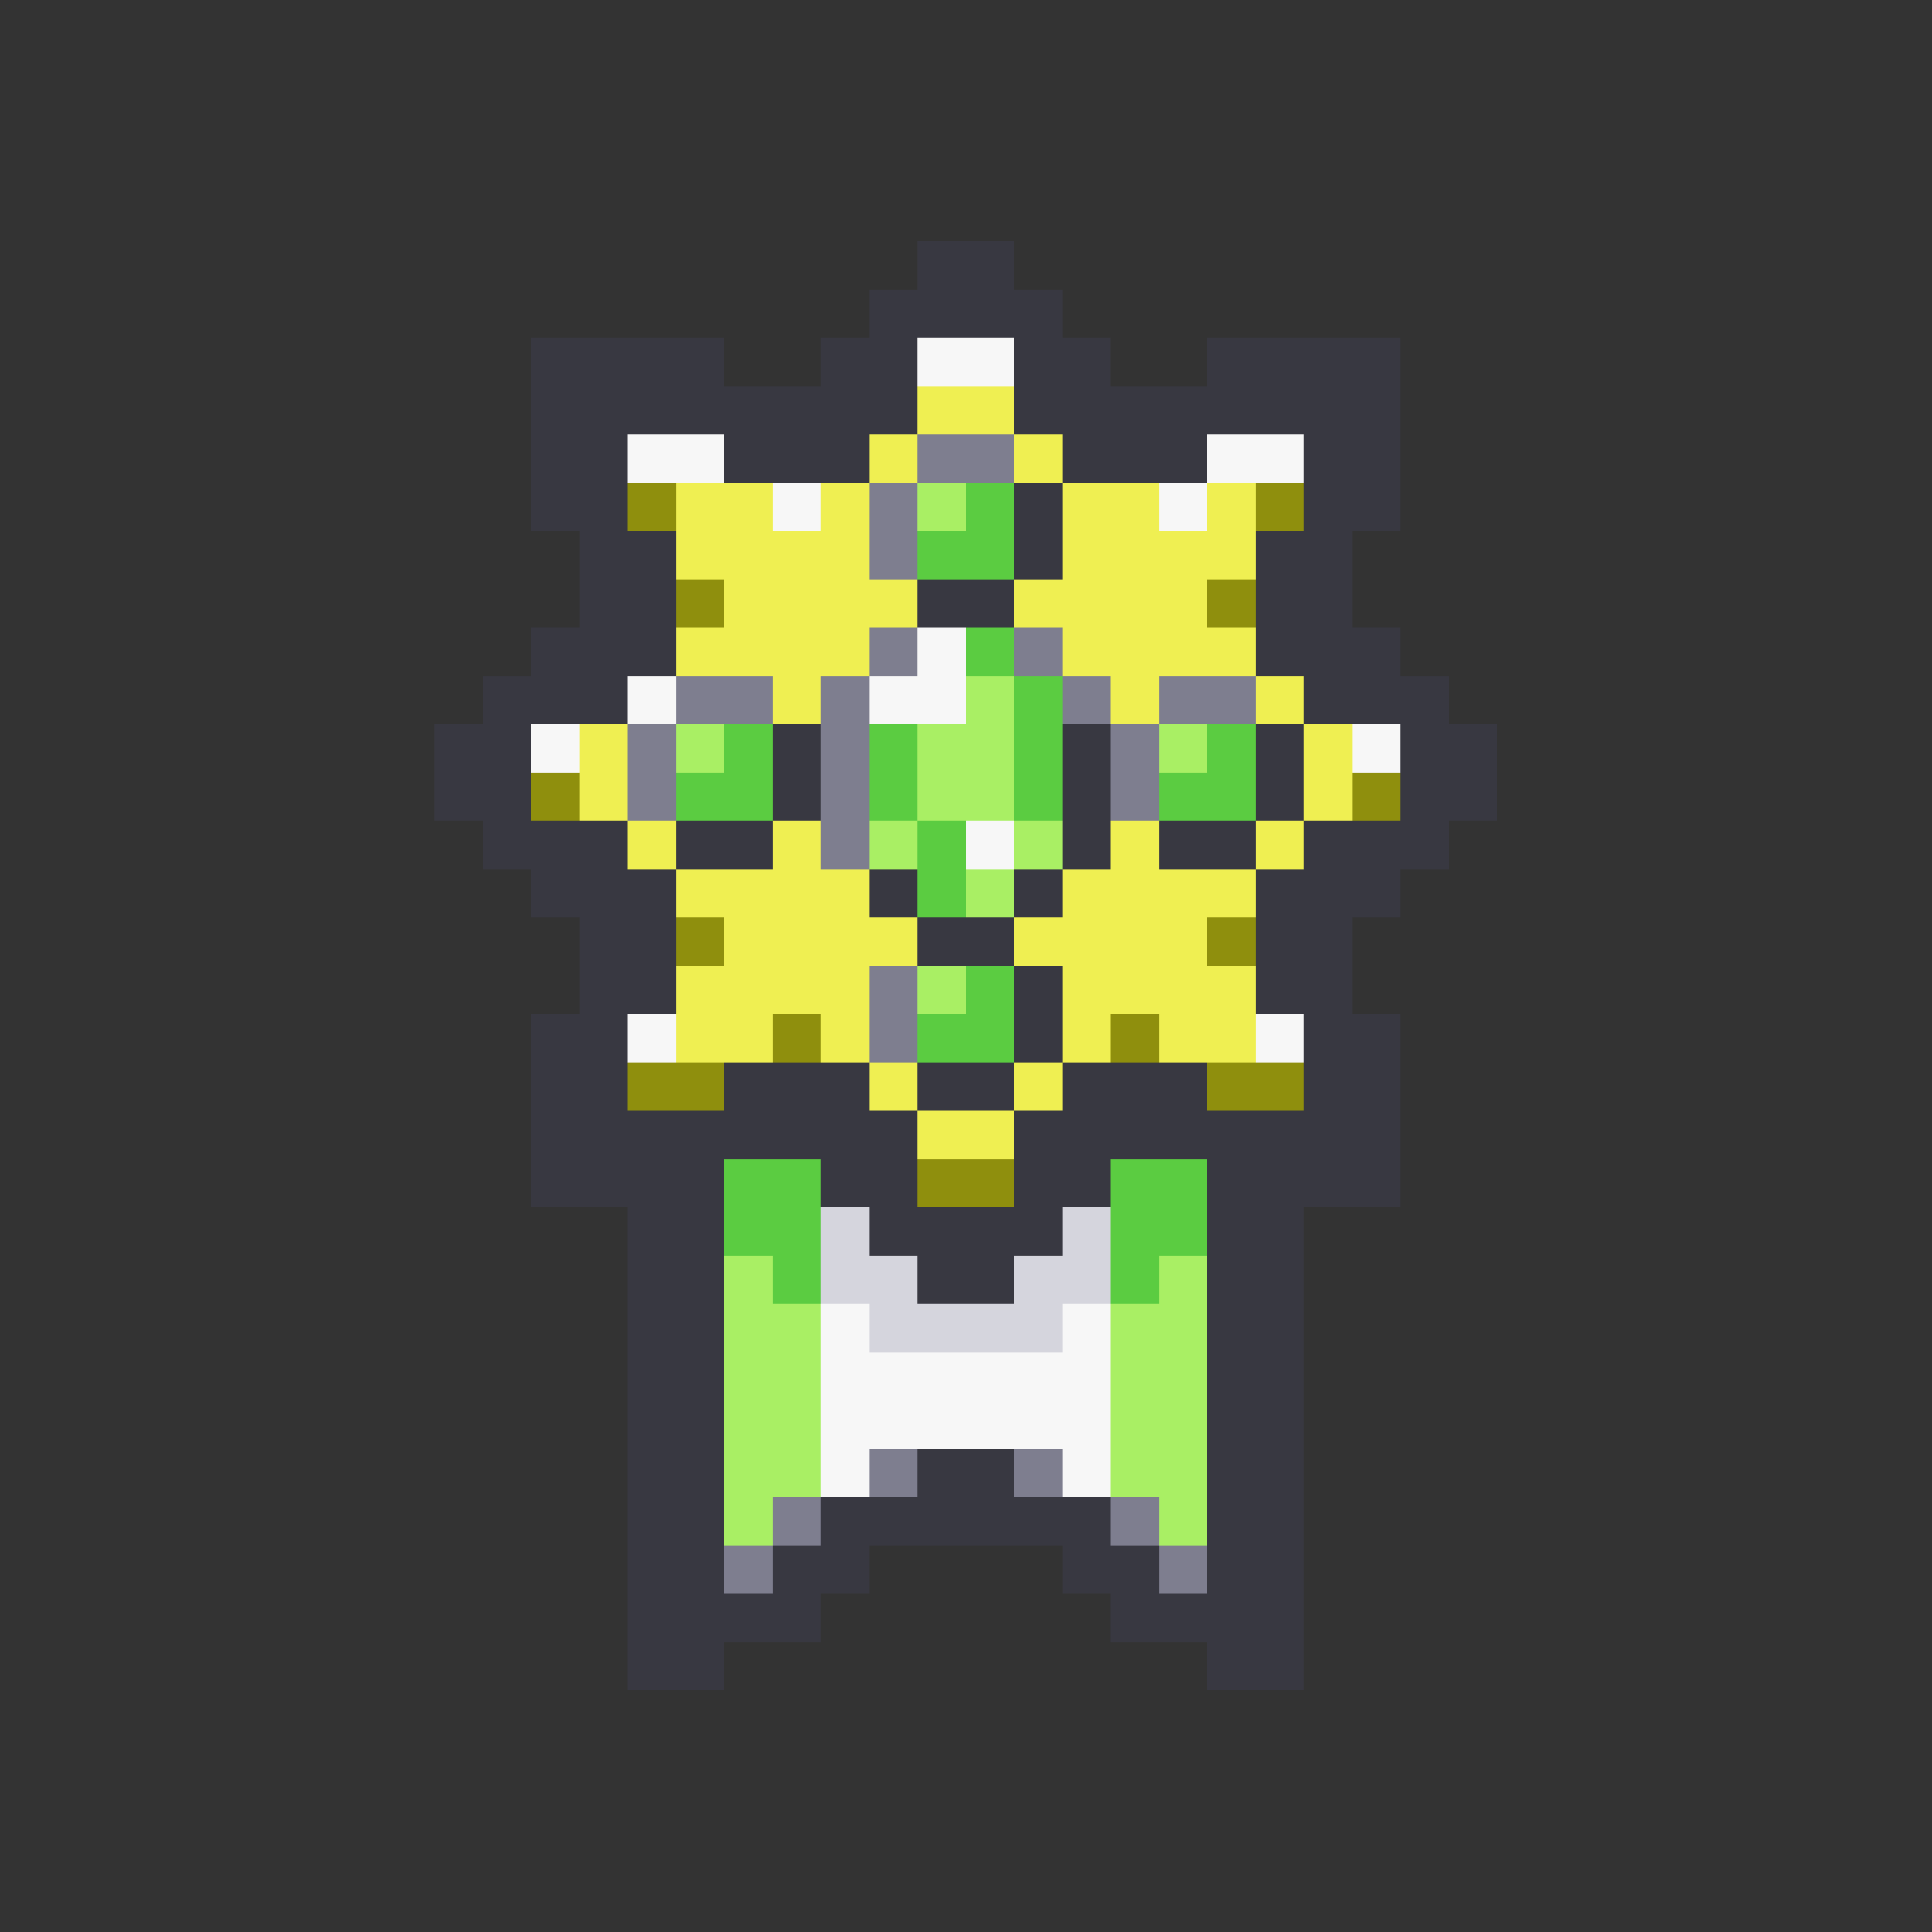 <svg xmlns="http://www.w3.org/2000/svg" viewBox="0 -0.5 40 40" shape-rendering="crispEdges">
<rect x="0" y="-0.5" width="40" height="40" fill="#333333" stroke="none"/>
<path stroke="#383841" d="M19 5h2M18 6h4M11 7h4M17 7h2M21 7h2M25 7h4M11 8h8M21 8h8M11 9h2M15 9h3M22 9h3M27 9h2M11 10h2M21 10h1M27 10h2M12 11h2M21 11h1M26 11h2M12 12h2M19 12h2M26 12h2M11 13h3M26 13h3M10 14h3M27 14h3M9 15h2M16 15h1M22 15h1M26 15h1M29 15h2M9 16h2M16 16h1M22 16h1M26 16h1M29 16h2M10 17h3M14 17h2M22 17h1M24 17h2M27 17h3M11 18h3M18 18h1M21 18h1M26 18h3M12 19h2M19 19h2M26 19h2M12 20h2M21 20h1M26 20h2M11 21h2M21 21h1M27 21h2M11 22h2M15 22h3M19 22h2M22 22h3M27 22h2M11 23h8M21 23h8M11 24h4M17 24h2M21 24h2M25 24h4M13 25h2M18 25h4M25 25h2M13 26h2M19 26h2M25 26h2M13 27h2M25 27h2M13 28h2M25 28h2M13 29h2M25 29h2M13 30h2M19 30h2M25 30h2M13 31h2M17 31h6M25 31h2M13 32h2M16 32h2M22 32h2M25 32h2M13 33h4M23 33h4M13 34h2M25 34h2" />
<path stroke="#f7f7f7" d="M19 7h2M13 9h2M25 9h2M16 10h1M24 10h1M19 13h1M13 14h1M18 14h2M11 15h1M28 15h1M20 17h1M13 21h1M26 21h1M17 27h1M22 27h1M17 28h6M17 29h6M17 30h1M22 30h1" />
<path stroke="#efef52" d="M19 8h2M18 9h1M21 9h1M14 10h2M17 10h1M22 10h2M25 10h1M14 11h4M22 11h4M15 12h4M21 12h4M14 13h4M22 13h4M16 14h1M23 14h1M26 14h1M12 15h1M27 15h1M12 16h1M27 16h1M13 17h1M16 17h1M23 17h1M26 17h1M14 18h4M22 18h4M15 19h4M21 19h4M14 20h4M22 20h4M14 21h2M17 21h1M22 21h1M24 21h2M18 22h1M21 22h1M19 23h2" />
<path stroke="#7e7e8f" d="M19 9h2M18 10h1M18 11h1M18 13h1M21 13h1M14 14h2M17 14h1M22 14h1M24 14h2M13 15h1M17 15h1M23 15h1M13 16h1M17 16h1M23 16h1M17 17h1M18 20h1M18 21h1M18 30h1M21 30h1M16 31h1M23 31h1M15 32h1M24 32h1" />
<path stroke="#8f8f0d" d="M13 10h1M26 10h1M14 12h1M25 12h1M11 16h1M28 16h1M14 19h1M25 19h1M16 21h1M23 21h1M13 22h2M25 22h2M19 24h2" />
<path stroke="#a9ef64" d="M19 10h1M20 14h1M14 15h1M19 15h2M24 15h1M19 16h2M18 17h1M21 17h1M20 18h1M19 20h1M15 26h1M24 26h1M15 27h2M23 27h2M15 28h2M23 28h2M15 29h2M23 29h2M15 30h2M23 30h2M15 31h1M24 31h1" />
<path stroke="#5bcc41" d="M20 10h1M19 11h2M20 13h1M21 14h1M15 15h1M18 15h1M21 15h1M25 15h1M14 16h2M18 16h1M21 16h1M24 16h2M19 17h1M19 18h1M20 20h1M19 21h2M15 24h2M23 24h2M15 25h2M23 25h2M16 26h1M23 26h1" />
<path stroke="#d5d5dd" d="M17 25h1M22 25h1M17 26h2M21 26h2M18 27h4" />
</svg>